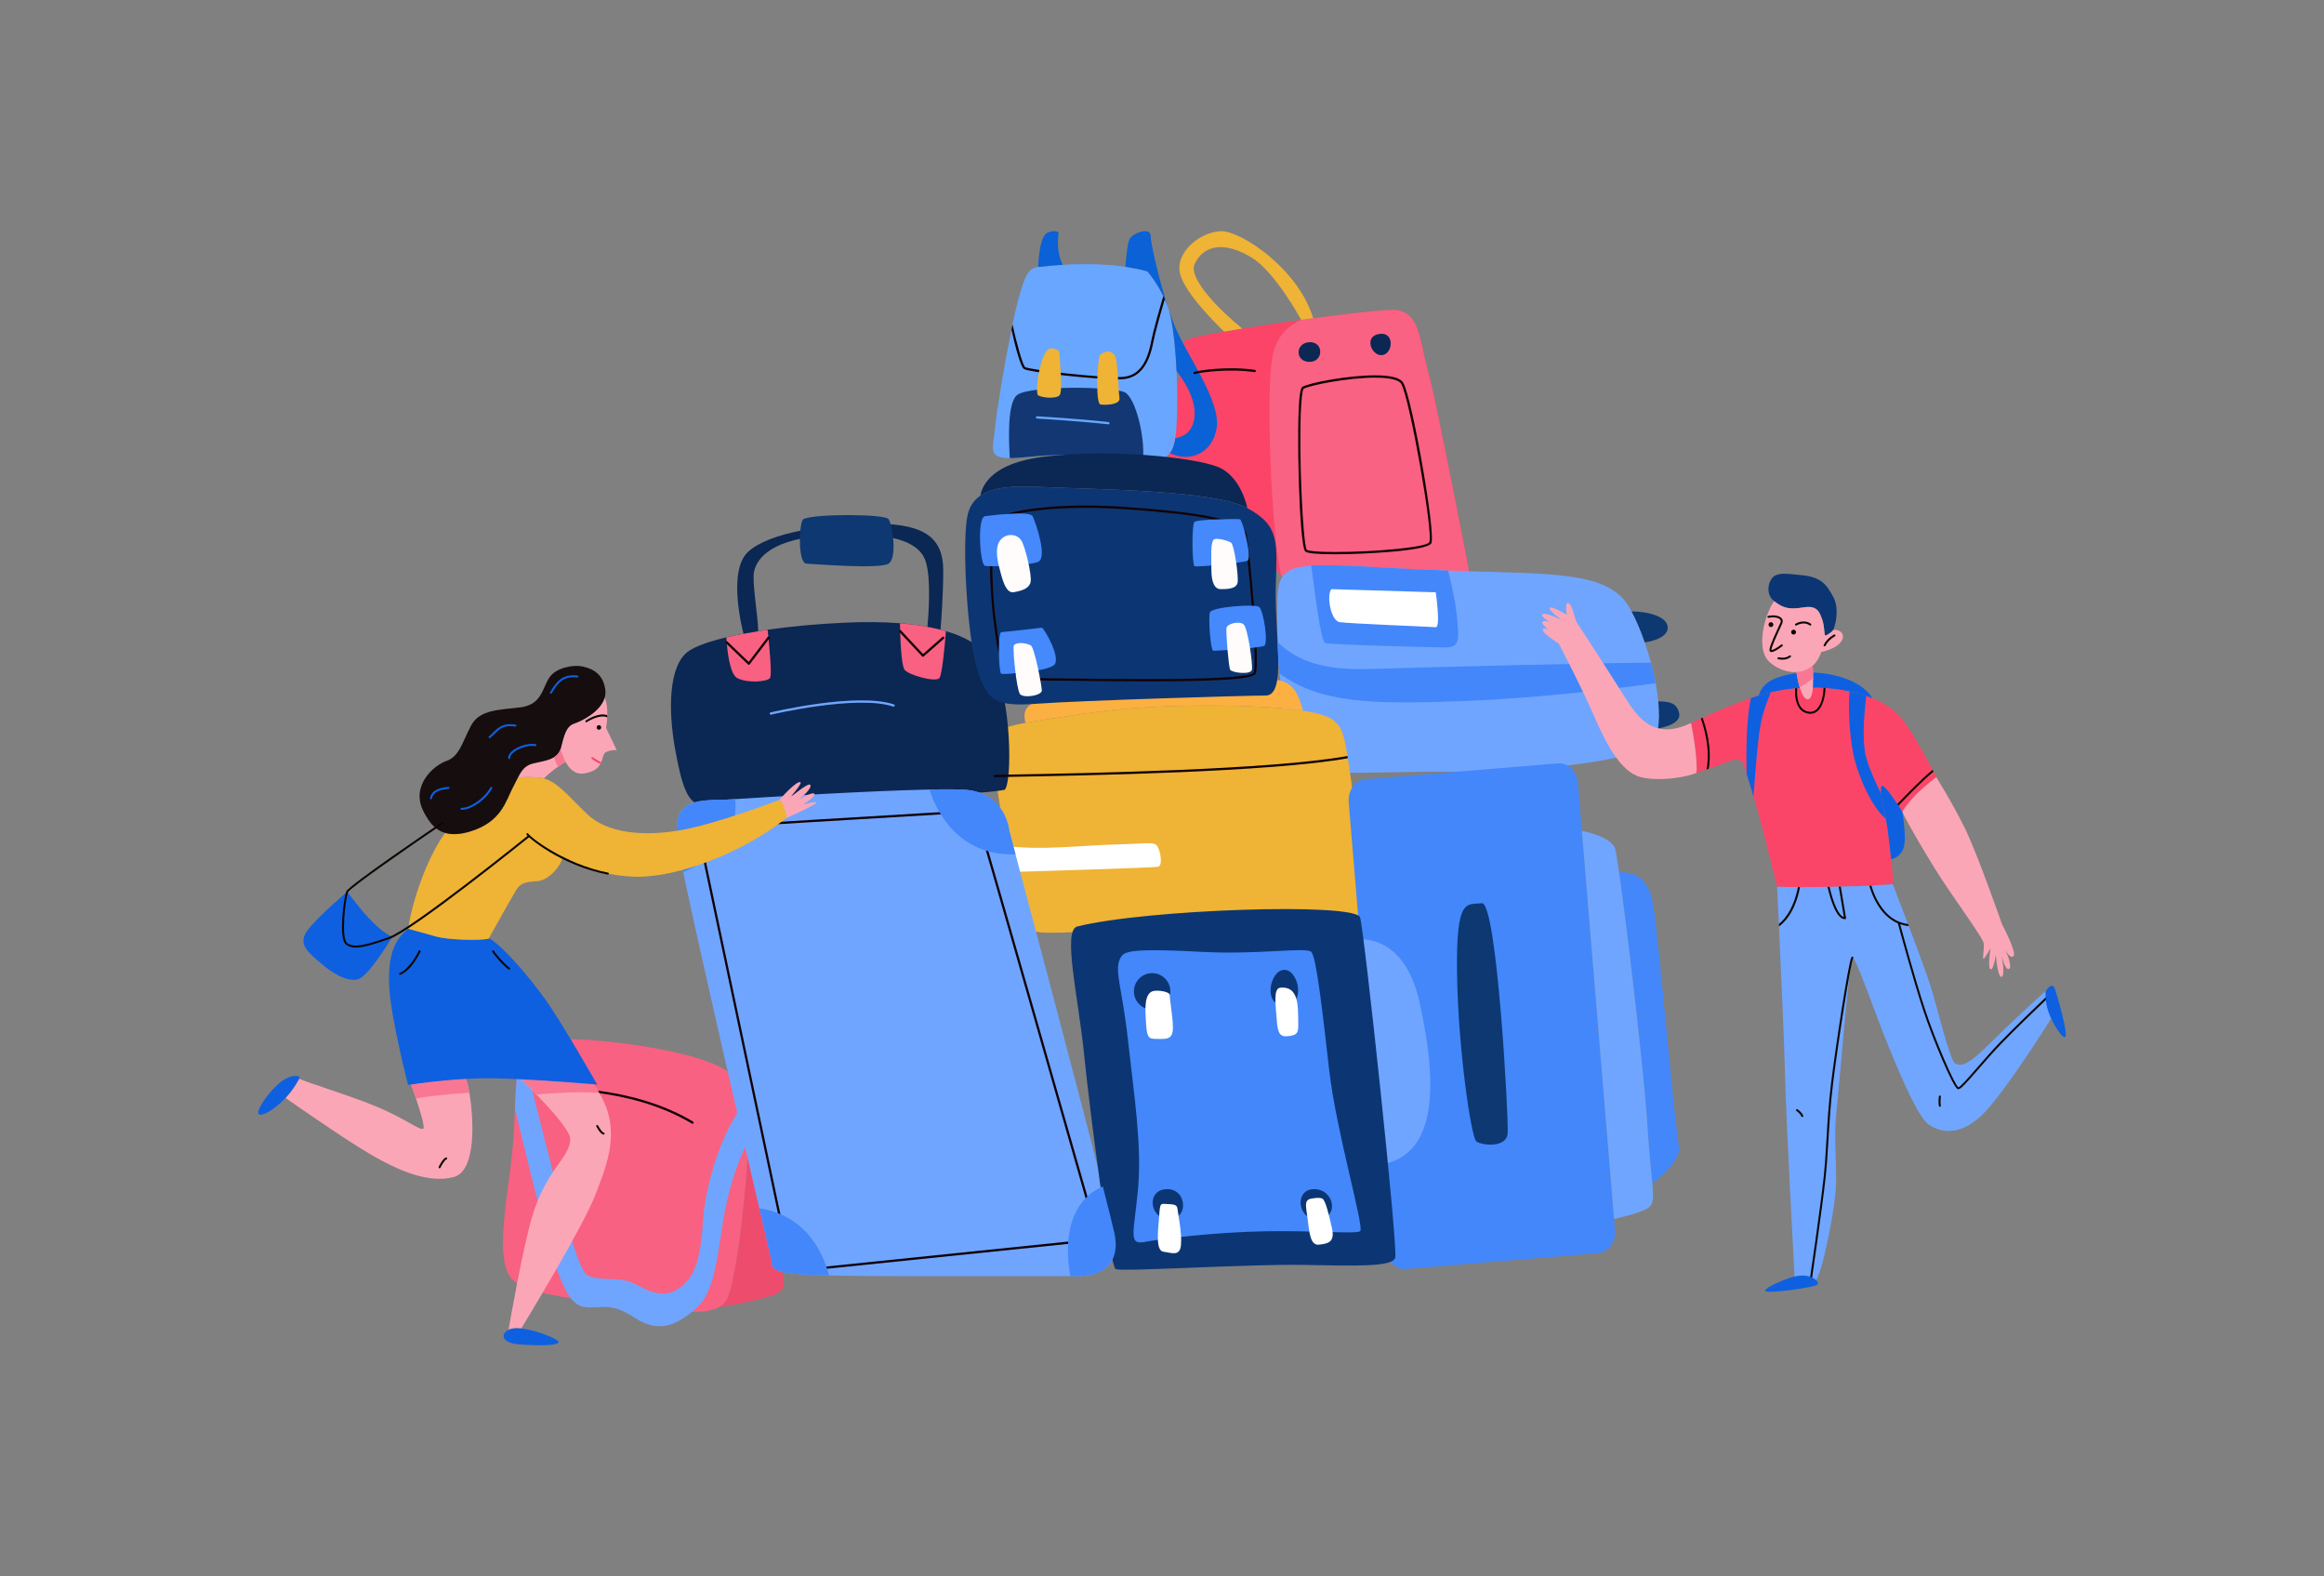 <?xml version="1.0" encoding="utf-8"?>
<!-- Generator: Adobe Illustrator 27.5.0, SVG Export Plug-In . SVG Version: 6.00 Build 0)  -->
<svg version="1.1" id="Layer_17" xmlns="http://www.w3.org/2000/svg" xmlns:xlink="http://www.w3.org/1999/xlink" x="0px" y="0px"
	 viewBox="0 0 450 305.167" style="enable-background:new 0 0 450 305.167;" xml:space="preserve">
<rect x="0" y="0" width="450" height="305.167" fill="#808080" stroke="none"/>
<g>
	<g>
		<path style="fill:#FB4467;" d="M276.49,71.82c-1.615-5.603-1.47-11.605-6.471-11.807c-1.954-0.072-8.482,0.637-15.751,1.598
			l-2.818,0.381c-3.732,0.514-7.533,1.076-10.899,1.618c-1.243,0.198-2.426,0.396-3.522,0.584c-4.371,0.757-7.424,1.414-7.588,1.76
			c-0.57,1.174-3.405,24.122-3.405,24.122s3.083,0.147,8.501,1.473c5.407,1.322,6.207,6.814,6.207,6.814
			c3.824,0.787,5.15,5.211,5.15,5.211c0.225,2.986,0.366,6.404,2.145,7.787c0.475,0.375,1.077,0.605,1.828,0.633
			c3.528,0.149,34.86,0,34.86,0S278.109,77.425,276.49,71.82z"/>
		<path style="fill:#F96282;" d="M284.727,111.994c0,0-31.332,0.149-34.86,0c-0.751-0.028-1.353-0.258-1.828-0.633
			c-1.898-8.685-2.92-34.975-1.707-42.015c0.706-4.071,2.86-6.186,5.616-7.425c8.159-1.111,15.909-1.989,18.071-1.908
			c5.001,0.202,4.856,6.204,6.471,11.807C278.109,77.425,284.727,111.994,284.727,111.994z"/>
		<path style="fill:#0B2753;" d="M253.542,70.056c2.798,0.016,2.798-3.957,0-3.81C250.748,66.392,250.748,70.04,253.542,70.056z"/>
		<path style="fill:#0B2753;" d="M267.665,68.746c2.056-0.293,2.413-4.435-0.443-4.118
			C263.912,64.996,265.603,69.043,267.665,68.746z"/>
		<path style="fill:#EFB335;" d="M231.314,51.138c1.707-3.722,5.788-4.53,11.123-1.218c4.53,2.808,9.497,11.973,9.512,12
			c0.168-0.022-0.164,0.025,0,0c0.779-0.106,1.551-0.211,2.32-0.31c-2.805-9.489-13.961-16.989-17.913-16.853
			c-3.945,0.138-8.999,4.128-7.818,8.398c1.009,3.654,6.837,9.446,8.493,11.039c1.096-0.188,2.279-0.386,3.522-0.584
			C236.531,60.384,230.007,53.98,231.314,51.138z"/>
		<path style="fill:#0B2753;" d="M251.444,61.992l2.824-0.381c-0.768,0.099-1.541,0.203-2.32,0.31
			C251.785,61.945,251.61,61.965,251.444,61.992z"/>
		<path style="fill:#70A5FF;" d="M321.1,135.77c-0.113-1.129-0.287-2.306-0.511-3.503c-0.253-1.314-0.553-2.654-0.909-3.972
			c-0.359-1.345-0.762-2.671-1.2-3.939c-0.783-2.278-1.666-4.36-2.551-5.996c-0.221-0.397-0.434-0.767-0.649-1.112
			c-4.118-6.529-14.153-6.136-33.162-6.722c-0.585-0.018-1.153-0.036-1.724-0.054c-12.976-0.458-21.445-1.324-26.497-0.971
			c-1.917,0.136-3.335,0.446-4.326,1.026c-2.56,1.482-2.277,4.04-2.219,13.103c0,0.222,0.004,0.447,0.01,0.675
			c0.036,1.884,0.172,3.957,0.385,6.072c0.811,8.089,2.751,16.836,4.573,18.201c2.356,1.767,17.234,0.67,29.798,0.824
			c12.568,0.154,32.626-1.808,37.203-4.942c0.911-0.629,1.462-1.839,1.726-3.411C321.305,139.56,321.3,137.75,321.1,135.77z"/>
		<path style="fill:#FCB041;" d="M252.314,137.594c-1.173-4.122-2.354-6.279-7.203-6.055c-4.852,0.22-33.198,1.933-40.652,3.249
			c-6.107,1.078-6.42,2.67-5.914,5.154c2.611-0.486,6.299-1.018,11.557-1.808C225.062,135.88,244.665,136.414,252.314,137.594z"/>
		<path style="fill:#EFB335;" d="M263.359,177.604c-1.319,0.783-19.279,0-33.917,1.174c-14.642,1.179-28.723,2.652-29.846,1.179
			c-1.126-1.477-2.411-5.876-3.579-11.148c-0.366-1.624-0.715-3.325-1.049-5.057c-0.904-4.667-1.675-9.496-2.177-13.299
			c-0.021-0.146-0.036-0.293-0.053-0.439c-0.426-3.324-0.619-5.785-0.479-6.539c0.355-1.905,1.466-2.642,6.284-3.536
			c2.615-0.484,6.303-1.013,11.561-1.806c7.488-1.131,16.136-1.559,23.867-1.559c7.724,0,14.532,0.428,18.351,1.018
			c7.124,1.093,7.61,2.697,8.595,8.765c0.017,0.142,0.043,0.285,0.064,0.431c0.053,0.311,0.104,0.641,0.162,0.981
			C262.316,155.01,264.676,176.821,263.359,177.604z"/>
		<path style="fill:#EE4C6D;" d="M150.126,240.42c-0.63-4.754-3.888-20.366-5.218-26.654c0.14,1.607,0.062,3.543,0.036,6.007
			c-0.004,0.349-0.011,0.719-0.028,1.122c-0.262,8.393-2.339,27.667-4.279,30.851c-0.353,0.58-0.87,1.013-1.498,1.347
			c0,0,7.652-1.153,10.987-2.526C153.461,249.193,150.927,246.434,150.126,240.42z"/>
		<path style="fill:#FFFFFF;" d="M224.266,167.796c-0.709,0.183-24.086,0.887-28.251,1.013c-0.366-1.624-0.715-3.325-1.049-5.057
			c6.222,0.924,14.566-0.093,21.069-0.272c7.058-0.192,7.648-0.647,8.231,0.663C224.858,165.443,225.049,167.599,224.266,167.796z"
			/>
		<path style="fill:#F86181;" d="M144.909,213.766c-0.317-1.519-0.528-2.495-0.56-2.642c0-0.005-0.004-0.009-0.004-0.009
			c-0.747-1.875-2.324-3.284-5.59-4.875c-6.869-3.336-26.091-5.883-34.719-4.907c-1.343,0.158-2.243,1.049-2.864,2.454
			c-1.077,2.437-1.289,6.425-1.462,10.757c-0.093,2.312-0.179,4.719-0.383,7.047c-0.787,9.165-3.924,22.699,0,26.231
			c1.953,1.754,6.358,2.778,11.197,3.487c4.907,0.726,10.255,1.117,13.91,1.613c3.428,0.465,6.784,0.97,9.576,1.024
			c2.09,0.047,3.858-0.178,5.13-0.851c0.628-0.334,1.145-0.767,1.498-1.347c1.941-3.184,4.018-22.458,4.279-30.851
			c0.017-0.402,0.023-0.772,0.028-1.122C144.97,217.309,145.049,215.373,144.909,213.766z"/>
		<path style="fill:#0B2753;" d="M192.258,128.47c-1.613-3.012-4.828-5.029-9.093-6.29c-0.338-0.101-0.687-0.197-1.049-0.292
			c-0.809-0.208-1.66-0.394-2.537-0.556c-1.675-0.308-3.454-0.534-5.318-0.681c-3.358-0.259-6.99-0.277-10.746-0.104
			c-5.226,0.235-10.344,0.71-14.881,1.362c-0.621,0.089-1.219,0.183-1.817,0.278c-0.985,0.156-1.936,0.323-2.85,0.496
			c-1.172,0.221-2.29,0.456-3.33,0.704c-3.249,0.772-5.771,1.66-7.207,2.602c-4.045,2.669-4.045,11.606-2.719,18.959
			c1.321,7.354,2.5,10.889,5.443,10.889c0,0,30.742-2.063,42.659-2.063c11.914,0,15.74-0.882,15.74-0.882
			C196.026,151.272,195.879,135.239,192.258,128.47z"/>
		<path style="fill:#69A6FF;" d="M227.801,82.723c-0.047,0.812-0.13,1.511-0.236,2.133c-0.494,0.084-0.843,0.07-0.843,0.07
			l-0.685,2.504c0.162,0.1,0.328,0.182,0.492,0.264c-1.164,1.599-3.024,1.34-5.205,1.087c-0.317-0.036-0.636-0.07-0.964-0.099
			c-3.918-0.369-12.861-1.106-21.243-0.229c-1.494,0.151-2.668,0.235-3.592,0.229c-4.305-0.018-3.245-1.795-2.879-5.668
			c0.328-3.518,1.883-12.698,3.209-19.204c0.062-0.337,0.136-0.666,0.198-0.991c0.372-1.776,0.721-3.3,1.002-4.373
			c1.326-5,2.013-6.534,3.971-6.765c1.692-0.193,3.277-0.328,4.767-0.417c5.32-0.314,9.369,0,12.121,0.387
			c2.843,0.412,4.299,0.912,4.299,0.912s1.679,1.926,3.049,4.75c0.1,0.193,0.187,0.391,0.281,0.6
			c0.287,0.642,0.547,1.315,0.766,2.03c0.017,0.02,0.021,0.047,0.027,0.067c0.004,0.019,0.009,0.032,0.015,0.048
			c0.73,2.4,1.236,6.925,1.468,11.759C227.988,75.549,227.994,79.456,227.801,82.723z"/>
		<g>
			<path style="fill:#0B61D6;" d="M204.998,45.063c0,0-0.592-0.735-2.207,0c-1.619,0.735-1.766,6.62-1.766,6.62
				c1.692-0.195,3.277-0.328,4.767-0.417C204.334,48.523,204.998,45.063,204.998,45.063z"/>
			<path style="fill:#0B61D6;" d="M226.313,59.946c-1.849-5.585-3.513-12.808-3.513-14.297c0-1.763-3.535-0.586-4.122,0.737
				c-0.381,0.86-0.639,3.509-0.775,5.271c2.856,0.408,4.307,0.908,4.307,0.908S224.998,55.755,226.313,59.946z"/>
			<path style="fill:#0B61D6;" d="M227.356,62.863c-0.338-0.862-0.683-1.827-1.021-2.847c0.004,0.016,0.009,0.029,0.015,0.045
				c0.73,2.4,1.243,6.925,1.468,11.759c2.258,2.892,4.003,6.399,3.366,9.578c-0.513,2.565-2.475,3.266-3.62,3.459
				c-0.223,1.306-0.579,2.213-1.032,2.84c3.747,1.921,8.361,0.097,9.067-4.973C236.334,77.425,229.565,68.453,227.356,62.863z"/>
		</g>
		<path style="fill:#69A6FF;" d="M226.313,59.946c0.006,0.023,0.015,0.047,0.021,0.07C226.328,59.993,226.32,59.969,226.313,59.946z
			"/>
		<path style="fill:#69A6FF;" d="M226.726,84.927l-0.689,2.504c0.162,0.1,0.328,0.18,0.496,0.266
			c0.453-0.627,0.809-1.534,1.032-2.84C227.071,84.941,226.726,84.927,226.726,84.927z"/>
		<path style="fill:#123772;" d="M221.323,88.782c-0.317-0.036-0.636-0.07-0.964-0.099c-3.918-0.369-12.861-1.106-21.243-0.229
			c-1.494,0.151-2.668,0.235-3.592,0.229c-0.177-3.419-0.553-10.898,1.53-12.286c2.645-1.764,18.388-1.617,20.741-0.444
			C219.861,76.992,221.704,84.481,221.323,88.782z"/>
		<path style="fill:#0B2753;" d="M201.025,94.247c11.091,0.53,34.032,0.586,40.503,4.118c0,0-1.177-6.28-5.878-8.042
			c-4.698-1.764-20.601-3.529-33.743-1.879c-9.725,1.221-11.706,5.422-12.082,7.527C192.183,94.35,196.005,94.004,201.025,94.247z"
			/>
		<path style="fill:#0C3673;" d="M247.024,114.053c0.192-9.02,0.975-12.16-5.496-15.688c-6.471-3.531-29.412-3.588-40.503-4.118
			c-5.02-0.244-8.842,0.102-11.199,1.723c-1.207,0.823-2.03,1.98-2.432,3.57c-1.175,4.708-0.2,23.146,1.764,29.815
			c1.962,6.668,3.924,7.454,11.868,6.866c7.946-0.589,39.918-1.57,44.036-1.57C249.178,134.65,246.824,123.078,247.024,114.053z"/>
		<g>
			<path style="fill:#120105;" d="M222.564,131.909c-4.547,0-9.248-0.052-13.025-0.094c-2.532-0.029-4.739-0.052-6.399-0.056
				c-9.25-0.027-9.776-4.093-10.508-9.724c-0.068-0.51-0.136-1.034-0.209-1.573c-0.86-6.08-1.253-19.065,0.49-20.161
				c1.562-0.981,7.456-2.438,17.294-2.438c2.479,0,5.073,0.095,7.714,0.282c16.164,1.13,22.969,2.691,23.48,5.387
				c0.509,2.661,2.643,24.677,1.756,26.826C242.839,131.126,240.143,131.909,222.564,131.909z M210.207,98.308
				c-9.746,0-15.538,1.415-17.057,2.367c-1.315,0.825-1.294,12.641-0.292,19.729c0.079,0.54,0.147,1.061,0.213,1.573
				c0.726,5.61,1.209,9.316,10.07,9.338c1.664,0.004,3.873,0.03,6.405,0.057c3.771,0.041,8.476,0.094,13.019,0.094
				c17.104,0,19.986-0.798,20.186-1.274c0.787-1.912-1.164-23.335-1.779-26.579c-0.583-3.047-11.995-4.251-23.082-5.028
				C215.261,98.402,212.675,98.308,210.207,98.308z"/>
		</g>
		<path style="fill:#4589FC;" d="M190.728,99.933c-1.566,0.197-0.981,9.414,0,9.611c0.981,0.197,8.435,0,10.297-0.785
			c1.864-0.785-0.489-7.649-1.079-8.826C199.361,98.756,190.728,99.933,190.728,99.933z"/>
		<path style="fill:#4589FC;" d="M231.314,101.011c-0.592,0.375-0.502,8.38,0,8.603c0.506,0.222,9.231-0.658,10.214-1.05
			c0.981-0.393-0.883-7.945-1.466-8.043C239.472,100.424,232.084,100.522,231.314,101.011z"/>
		<path style="fill:#4589FC;" d="M193.864,122.389c-0.683,0.099-0.489,7.847,0,8.044c0.492,0.197,8.633-0.392,10.203-1.665
			c1.568-1.277-2.024-7.357-2.337-7.261C201.418,121.607,193.864,122.389,193.864,122.389z"/>
		<path style="fill:#4589FC;" d="M234.274,118.566c-0.33,0.932,0.098,7.394,0.683,7.421c0.589,0.032,8.925-0.555,9.812-0.947
			c0.881-0.395-0.1-6.965-0.987-7.553C242.898,116.899,234.655,117.476,234.274,118.566z"/>
		<path style="fill:#FFFCFB;" d="M194.554,103.856c-1.764,0.906-1.768,3.157-1.134,5.747c0.643,2.589,1.326,5.334,2.9,5.041
			c1.57-0.295,2.941-0.686,3.234-1.962c0.296-1.273-1.077-7.119-1.864-8.169C196.907,103.465,195.505,103.368,194.554,103.856z"/>
		<path style="fill:#FFFCFB;" d="M234.957,104.512c-0.585,0.839-0.394,3.364-0.394,5.815c0,2.453,0.643,3.726,1.792,3.726
			c1.153,0,3.053,0,3.281-1.272c0.226-1.273-0.655-7.284-1.245-7.712C237.8,104.639,235.323,103.994,234.957,104.512z"/>
		<path style="fill:#FFFCFB;" d="M196.311,124.942c-0.281,0.329,0.498,8.53,1.185,9.416c0.683,0.881,4.254,0.292,4.234-0.689
			c-0.017-0.982-1.411-8.335-2.136-8.727C198.871,124.55,196.994,124.157,196.311,124.942z"/>
		<path style="fill:#FFFCFB;" d="M237.508,121.507c-0.194,0.72,0.391,7.532,0.683,8.132c0.3,0.597,4.024,1.067,4.224,0
			c0.194-1.07-0.79-7.934-1.572-8.719C240.062,120.135,237.723,120.703,237.508,121.507z"/>
		<path style="fill:#F86181;" d="M149.099,131.267c-0.589,0.736-4.415,1.028-6.352,0c-1.445-0.767-1.947-5.285-2.109-7.881
			c2.33-0.559,5.043-1.052,7.997-1.478C148.986,125.2,149.511,130.757,149.099,131.267z"/>
		<path style="fill:#F86181;" d="M183.165,122.18c-0.262,3.284-0.762,8.487-1.262,9.087c-0.736,0.883-6.035-0.589-6.765-1.631
			c-0.636-0.9-0.83-6.142-0.877-8.985C177.528,120.91,180.55,121.398,183.165,122.18z"/>
		<path style="fill:#0B2753;" d="M146.009,110.673c0.592-2.796,3.632-6.488,14.859-7.099c11.221-0.614,16.768,1.065,18.243,4.744
			c1.319,3.304,0.619,11.398,0.468,13.014c0.877,0.163,1.728,0.348,2.537,0.556c0.157-1.866,0.521-6.763,0.521-11.511
			c0-6.032-3.381-8.975-12.942-8.975c-9.561,0-20.741,1.617-24.859,5.444c-4.126,3.826-0.868,15.832-0.868,15.832
			c0.913-0.172,1.864-0.336,2.85-0.492C146.724,118.836,145.592,112.653,146.009,110.673z"/>
		<path style="fill:#0D3872;" d="M155.57,100.49c-0.843,0.408-1.173,8.548,0.592,8.63c1.764,0.081,14.119,1.093,15.887,0
			c1.764-1.096,0.736-7.638,0-8.63C171.312,99.493,157.779,99.425,155.57,100.49z"/>
		<path style="fill:#70A5FF;" d="M208.532,247.038c0,0-0.377,0-1.281,0h-32.989c-5.86,0-10.325-0.036-13.723-0.114
			c-12.493-0.303-10.714-1.253-11.287-3.565c-0.157-0.621-0.987-4.16-2.226-9.436c-3.913-16.774-11.836-51.126-14.728-65.092
			c-0.502-2.4-0.847-4.202-0.996-5.204c-1.326-8.677,2.671-8.711,9.335-8.826c0,0,0.615-0.038,1.713-0.104
			c5.96-0.382,26.097-1.613,37.639-1.852c3.024-0.066,5.46-0.059,6.897,0.046c7.927,0.59,8.546,7.945,8.546,7.945
			s0.447,1.685,1.209,4.567c3.309,12.442,12.517,47.148,16.9,64.283c1.068,4.182,1.851,7.313,2.198,8.822
			C217.795,247.623,208.532,247.038,208.532,247.038z"/>
		<path style="fill:#4387FB;" d="M312.712,238.182l-0.181-2.193l-6.227-75.093l-0.774-9.306c-0.194-2.265-1.945-3.973-3.913-3.808
			l-37.231,3.088c-1.973,0.168-3.417,2.132-3.23,4.403l2.202,26.553l3.628,43.694l1.358,16.346c0.183,2.265,1.934,3.973,3.907,3.805
			l37.231-3.09C311.454,242.424,312.901,240.452,312.712,238.182z"/>
		<g>
			<path style="fill:#4387FB;" d="M325.082,221.736c-0.781-3.336-3.918-40.406-5.003-46.684c-0.983-5.662-4.105-6.217-6.58-6.232
				c1.598,11.101,4.86,38.929,5.503,49.189c0.334,5.319,0.736,8.773,0.94,11.086C321.851,227.721,325.684,224.272,325.082,221.736z"
				/>
			<path style="fill:#70A5FF;" d="M319.943,229.095c-0.204-2.313-0.606-5.768-0.94-11.086c-0.643-10.26-3.905-38.087-5.503-49.189
				c-0.353-2.474-0.63-4.123-0.77-4.551c-0.783-2.354-6.431-3.472-6.424-3.373l6.227,75.093c0.008-0.052,4.515-0.918,6.471-2.067
				C320.134,233.259,320.223,232.237,319.943,229.095z"/>
		</g>
		<path style="fill:#0D3872;" d="M286.934,174.858c-3.026,0.33-4.998-1.179-4.805,13.534c0.198,14.711,2.745,31.773,3.724,32.561
			c0.983,0.783,5.89,1.373,6.082-1.57C292.133,216.438,289.843,174.541,286.934,174.858z"/>
		<path style="fill:#70A5FF;" d="M266.987,225.52l-3.628-43.694c3.449-0.004,9.214,1.816,11.516,12.255
			C277.69,206.867,279.622,223.798,266.987,225.52z"/>
		<path style="fill:#70A5FF;" d="M144.804,212.836c-0.096-0.615-0.245-1.179-0.455-1.712c0.032,0.147,0.243,1.122,0.56,2.642
			C144.881,213.447,144.851,213.133,144.804,212.836z"/>
		<path style="fill:#70A5FF;" d="M144.345,211.104c0,0,0.004,0.015,0.004,0.02C144.349,211.115,144.345,211.104,144.345,211.104z"/>
		<path style="fill:#70A5FF;" d="M144.945,219.773c-0.004,0.349-0.011,0.719-0.028,1.122c-0.885,1.602-2.677,5.313-4.054,11.206
			c-1.915,8.168-1.77,17.219-5.888,21.003c-0.323,0.303-0.647,0.584-0.966,0.841c-3.711,3.095-7.02,3.826-11.069,1.184
			c-4.405-2.865-5.907-1.982-8.706-2.025c-1.336-0.016-2.5-0.224-3.711-1.796c-1.347-1.722-2.756-5.082-4.524-11.628
			c-2.021-7.463-4.62-17.923-6.29-25.136c0.172-4.331,0.385-8.319,1.462-10.757c1.59,5.809,4.201,16.749,5.563,21.734
			c1.619,5.923,5.001,20.411,7.063,21.404c2.056,0.996,4.652,0.408,7.401,0.996c2.745,0.59,5.92,3.973,9.848,1.765
			c3.93-2.208,4.667-7.088,5.109-13.701c0.423-6.327,3.632-17.797,8.65-23.148C145.085,214.616,144.977,216.814,144.945,219.773z"/>
		<path style="fill:#0D3872;" d="M322.928,121.507c0-1.769-2.726-3.056-6.999-3.147c0.885,1.636,1.768,3.718,2.551,5.996
			C320.875,124.023,322.928,123.047,322.928,121.507z"/>
		<path style="fill:#0D3872;" d="M325.145,138.134c-0.417-2.081-1.849-2.308-4.045-2.364c0.2,1.98,0.204,3.79-0.053,5.279
			C322.892,140.673,325.49,139.833,325.145,138.134z"/>
		<path style="fill:#4387FB;" d="M320.59,132.267c-5.956,0.817-22.288,2.92-37.479,3.464c-17.564,0.63-27.416,0.436-35.362-5.355
			c-0.213-2.115-0.349-4.188-0.385-6.072c3.931,3.686,8.731,5.495,17.996,5.204c9.531-0.302,44.504-1.209,54.322-1.213
			C320.036,129.613,320.336,130.953,320.59,132.267z"/>
		<path style="fill:#4387FB;" d="M279.582,125.343c-3.081-0.064-21.771-0.5-22.95-0.856c-0.977-0.293-2.068-10.467-2.734-14.987
			c5.052-0.352,13.521,0.514,26.497,0.971c0.449,1.735,1.436,5.785,1.724,9.072C282.499,123.863,282.78,125.411,279.582,125.343z"/>
		<path style="fill:#FFFFFF;" d="M257.811,114.053c-0.985,0.982-0.198,6.092,1.566,6.38c1.764,0.292,17.651,0.899,18.634,0.986
			c0.981,0.088,0-6.754,0-6.754L257.811,114.053z"/>
		<path style="fill:#0C3673;" d="M208.577,179.368c-2.881,0.731,0.241,13.925,1.3,24.418c1.053,10.496,4.986,41.326,6.158,41.896
			c1.174,0.568,25.691-0.998,36.279-0.804c10.591,0.198,17.245,0.391,17.841-1.373c0.6-1.764-5.954-62.957-6.797-65.901
			C262.514,174.66,221.721,176.034,208.577,179.368z"/>
		<path style="fill:#4387FB;" d="M217.201,185.057c-1.719,2.38,0.008,5.459,1.183,16.067c1.175,10.606,2.762,20.611,1.968,29.144
			c-0.794,8.529-1.968,10.799,1.368,10.151c3.334-0.642,13.829-1.899,23.39-2.056c9.557-0.152,17.324,0.547,18.247,0
			c0.924-0.548-4.641-19.374-5.975-31.143c-1.341-11.766-2.498-21.97-3.486-22.947c-0.992-0.982-10.016,0.585-21.197,0
			C221.523,183.684,218.04,183.893,217.201,185.057z"/>
		<path style="fill:#0C3673;" d="M226.622,191.921c0,1.952-1.583,3.534-3.528,3.534c-1.951,0-3.534-1.581-3.534-3.534
			c0-1.948,1.583-3.529,3.534-3.529C225.038,188.392,226.622,189.973,226.622,191.921z"/>
		<path style="fill:#0C3673;" d="M248.688,187.755c-2.794,0-4.264,6.91,0,6.91C252.953,194.666,251.487,187.755,248.688,187.755z"/>
		<path style="fill:#0C3673;" d="M225.347,230.268c-3.46,0.59-2.547,5.998,1.275,5.721
			C230.446,235.708,229.663,229.533,225.347,230.268z"/>
		<path style="fill:#0C3673;" d="M254.279,230.206c-3.828,0.21-2.945,6.352,1.179,5.784
			C259.577,235.415,258.103,229.997,254.279,230.206z"/>
		<path style="fill:#FFFFFF;" d="M223.093,191.921c-1.53,0.667-1.372,3.382-1.181,6.301c0.198,2.918,0.591,2.887,2.256,2.903
			c1.67,0.016,2.943,0.167,2.943-2.165c0-2.328-0.672-5.464-0.579-6.251C226.622,191.921,223.877,191.581,223.093,191.921z"/>
		<path style="fill:#FFFFFF;" d="M247.903,191.21c-1.402,0.141-0.879,3.362-0.687,6.204c0.198,2.844,0.687,3.434,2.551,3.135
			c1.864-0.291,1.624-0.98,1.598-3.82C251.333,193.883,251.042,190.892,247.903,191.21z"/>
		<path style="fill:#FFFFFF;" d="M226.139,233.103c-1.481-0.088-1.502-0.323-1.683,2.292c-0.189,2.619-0.779,6.738,0.841,6.935
			c1.621,0.195,3.188,0.982,3.385-1.372c0.194-2.355-0.619-6.226-0.702-7.036C227.898,233.108,226.934,233.151,226.139,233.103z"/>
		<path style="fill:#FFFFFF;" d="M253.985,232.034c-1.571,0.193-1.085,1.534-0.787,3.956c0.302,2.421,0.492,5.161,2.162,4.969
			c1.664-0.199,3.166-0.382,2.566-3.126c-0.598-2.741-1.294-5.507-1.883-5.799C255.457,231.735,253.985,232.034,253.985,232.034z"/>
		<g>
			<path style="fill:#70A5FF;" d="M149.252,138.355c-0.1,0-0.193-0.068-0.215-0.173c-0.032-0.116,0.041-0.234,0.162-0.263
				c0.683-0.162,16.8-3.932,23.895-1.552c0.113,0.039,0.177,0.164,0.136,0.279c-0.036,0.118-0.164,0.181-0.279,0.138
				c-6.977-2.338-23.486,1.525-23.648,1.566C149.282,138.352,149.267,138.355,149.252,138.355z"/>
		</g>
		<g>
			<path style="fill:#120105;" d="M144.992,128.691c-0.057,0-0.115-0.023-0.151-0.059l-4.286-4.116
				c-0.089-0.086-0.089-0.225-0.004-0.311c0.083-0.089,0.223-0.094,0.313-0.007l4.103,3.943l3.654-4.805
				c0.072-0.096,0.213-0.118,0.306-0.042c0.1,0.076,0.121,0.211,0.043,0.311l-3.798,5c-0.045,0.05-0.1,0.081-0.162,0.086
				C145.003,128.691,144.996,128.691,144.992,128.691z"/>
		</g>
		<g>
			<path style="fill:#120105;" d="M178.713,127.144c-0.058,0-0.121-0.025-0.162-0.073l-4.415-4.734
				c-0.083-0.089-0.079-0.23,0.011-0.314c0.087-0.083,0.223-0.078,0.309,0.012l4.273,4.579l3.764-3.31
				c0.094-0.08,0.23-0.07,0.313,0.019c0.076,0.094,0.068,0.232-0.019,0.313l-3.928,3.451
				C178.817,127.123,178.764,127.144,178.713,127.144z"/>
		</g>
		<g>
			<path style="fill:#120105;" d="M260.98,146.789c-14.87,2.693-51.447,3.354-64.021,3.575c-2.128,0.037-3.735,0.068-4.169,0.089
				c-0.053,0-0.089,0.004-0.109,0.004c-0.017,0.009-0.036,0.014-0.064,0.014c-0.089,0-0.172-0.066-0.198-0.16
				c-0.036-0.11,0.041-0.239,0.151-0.282c0.026-0.006,0.062-0.01,0.166-0.016c0.33-0.02,1.281-0.041,4.218-0.088
				c12.574-0.225,49.151-0.882,63.962-3.568C260.933,146.5,260.958,146.644,260.98,146.789z"/>
		</g>
		<g>
			<path style="fill:#69A6FF;" d="M214.622,82.149c-0.013,0-0.017-0.003-0.025-0.005c-6.124-0.676-13.73-1.11-13.802-1.112
				c-0.123-0.01-0.217-0.114-0.209-0.234c0.007-0.121,0.115-0.219,0.232-0.21c0.076,0.005,7.693,0.438,13.823,1.117
				c0.121,0.016,0.211,0.124,0.2,0.245C214.827,82.063,214.731,82.149,214.622,82.149z"/>
		</g>
		<g>
			<path style="fill:#120105;" d="M225.541,57.916c-0.819,2.781-1.89,6.561-2.23,8.366c-0.892,4.656-2.883,6.989-6.101,7.142
				c-0.209,0.007-0.453,0.014-0.723,0.014c-4.588,0-17.266-1.36-18.23-2.007c-0.66-0.442-1.709-4.461-2.402-7.62
				c0.062-0.337,0.136-0.666,0.198-0.991c0.694,3.179,1.962,7.914,2.449,8.245c0.751,0.493,14.383,2.124,18.688,1.918
				c3.028-0.147,4.833-2.301,5.684-6.785c0.366-1.924,1.551-6.059,2.387-8.883C225.36,57.508,225.447,57.707,225.541,57.916z"/>
		</g>
		<g>
			<path style="fill:#120105;" d="M231.314,72.427c-0.085,0-0.168-0.052-0.204-0.138c-0.047-0.115,0.01-0.239,0.126-0.287
				c0.736-0.295,6.492-1.166,11.748-0.401c0.119,0.021,0.204,0.13,0.187,0.25c-0.019,0.12-0.136,0.203-0.249,0.187
				c-5.162-0.751-10.889,0.12-11.525,0.373C231.369,72.422,231.346,72.427,231.314,72.427z"/>
		</g>
		<g>
			<path style="fill:#120105;" d="M136.718,160.469c-0.094,0-0.172-0.057-0.202-0.151c-0.042-0.114,0.03-0.245,0.145-0.282
				c0.46-0.146,41.908-2.61,50.211-3.101c0.113-0.016,0.23,0.083,0.234,0.21c0.006,0.12-0.083,0.224-0.208,0.229
				c-17.015,1.008-49.385,2.949-50.115,3.085C136.761,160.469,136.742,160.469,136.718,160.469z"/>
		</g>
		<g>
			<path style="fill:#120105;" d="M210.732,233.275c-0.091,0-0.181-0.063-0.208-0.163c-0.204-0.699-20.156-70.456-20.443-71.275
				c-0.04-0.115,0.021-0.241,0.136-0.282c0.109-0.041,0.238,0.02,0.277,0.135c0.298,0.83,19.63,68.427,20.454,71.303
				c0.032,0.119-0.036,0.24-0.151,0.271C210.775,233.275,210.754,233.275,210.732,233.275z"/>
		</g>
		<g>
			<path style="fill:#120105;" d="M157.334,245.9c-0.109,0-0.209-0.083-0.217-0.198c-0.013-0.12,0.077-0.224,0.198-0.239
				l51.045-5.263c0.124-0.004,0.228,0.079,0.241,0.199c0.015,0.12-0.072,0.229-0.194,0.245l-51.045,5.256
				C157.351,245.9,157.347,245.9,157.334,245.9z"/>
		</g>
		<g>
			<path style="fill:#120105;" d="M151.803,239.606c-0.1,0-0.193-0.068-0.215-0.172l-16.092-76.141
				c-0.025-0.12,0.047-0.235,0.168-0.261c0.121-0.027,0.24,0.052,0.262,0.167l16.089,76.141c0.028,0.12-0.045,0.241-0.166,0.261
				C151.835,239.606,151.818,239.606,151.803,239.606z"/>
		</g>
		<g>
			<path style="fill:#120105;" d="M134.095,217.545c-0.036,0-0.079-0.011-0.117-0.031c-12.155-7.24-27.082-6.405-27.231-6.395
				c-0.128,0.012-0.226-0.083-0.236-0.208c-0.004-0.119,0.087-0.223,0.209-0.23c0.151-0.01,15.215-0.855,27.489,6.452
				c0.104,0.062,0.136,0.198,0.074,0.302C134.239,217.502,134.167,217.545,134.095,217.545z"/>
		</g>
		<path style="fill:#EFB335;" d="M203.527,67.424c-2.058,0-3.239,8.677-2.503,9.118c0.739,0.444,3.381,0.736,4.12,0
			c0.736-0.735,0-7.062,0-8.089C205.144,67.424,203.527,67.424,203.527,67.424z"/>
		<path style="fill:#EFB335;" d="M213.088,68.599c-0.624,0.418-1.03,9.563,0,9.708c1.032,0.149,3.924,0.079,3.679-1.315
			c-0.245-1.393-0.294-7.802-1.028-8.393C215.003,68.009,214.414,67.717,213.088,68.599z"/>
		<g>
			<path style="fill:#120105;" d="M258.547,107.302c-3.481,0-5.437-0.185-5.814-0.545c-1.185-1.148-1.786-24.964-1.039-30.381
				c0.158-1.16,0.343-1.407,0.515-1.501c1.541-0.833,8.914-2.211,14.051-2.211c3.085,0,4.926,0.492,5.464,1.457
				c1.756,3.143,6.322,29.254,5.428,31.045C276.392,106.689,263.71,107.302,258.547,107.302z M266.261,73.108
				c-5.286,0-12.521,1.446-13.842,2.156c-0.041,0.039-0.307,0.405-0.475,3.229c-0.517,8.619,0.338,27.11,1.098,27.946
				c0.04,0.041,0.579,0.422,5.505,0.422c7.609,0,17.709-0.893,18.211-1.892c0.823-1.657-3.784-27.706-5.418-30.632
				C271.025,73.777,269.889,73.108,266.261,73.108z"/>
		</g>
		<path style="fill:#4387FB;" d="M132.299,168.831c-0.502-2.4-0.847-4.202-0.996-5.204c-1.326-8.677,2.671-8.711,9.335-8.826
			c0,0,0.615-0.038,1.713-0.104C143.198,163.11,136.135,167.223,132.299,168.831z"/>
		<path style="fill:#4387FB;" d="M196.641,165.402c-11.361,0.375-15.574-8.91-16.651-12.557c3.024-0.066,5.46-0.059,6.897,0.046
			c7.927,0.59,8.546,7.945,8.546,7.945S195.879,162.52,196.641,165.402z"/>
		<path style="fill:#4387FB;" d="M160.538,246.924c-12.493-0.303-10.714-1.253-11.287-3.565c-0.157-0.621-0.987-4.16-2.226-9.436
			C150.601,234.408,157.789,236.683,160.538,246.924z"/>
		<path style="fill:#4387FB;" d="M208.532,247.038c0,0-0.377,0-1.281,0c-0.817-4.362-1.487-13.935,6.29-17.353
			c1.068,4.182,1.851,7.313,2.198,8.822C217.795,247.623,208.532,247.038,208.532,247.038z"/>
	</g>
	<g>
		<path style="fill:#FBA6B6;" d="M87.914,227.842c-5.56,1.541-12.489-2.057-18.136-5.557c-5.235-3.258-13.338-8.932-14.487-9.74
			c0.9-0.971,1.783-2.151,2.532-3.518c0.07-0.104,0.128-0.183,0.153-0.224c0.309,0.407,8.852,2.953,14.54,5.265
			c5.905,2.396,8.852,4.928,9.452,4.416c0.334-0.287-0.553-3.231-1.409-5.804c-0.342-1.033-0.689-2.015-0.945-2.734
			c1.526-0.231,5.792-0.819,10.585-1.081c0.204,0.402,0.453,1.378,0.679,2.682C91.755,216.605,92.251,226.641,87.914,227.842z"/>
		<path style="fill:#FBA6B6;" d="M115.298,231.266c-2.271,5.943-12.61,23.022-14.368,25.923c-0.909-0.093-1.713-0.062-2.275,0.168
			c-0.068,0.031-0.126,0.063-0.185,0.094c0.289-1.669,2.719-15.668,4.579-21.952c2.692-9.113,7.375-11.421,7.375-15.016
			c0-1.503-3.598-5.543-6.531-8.585c-1.179-1.223-2.249-2.288-2.943-2.96c5.758,0.287,11.827,0.783,13.921,0.955
			c0.43,0.563,0.819,1.127,1.153,1.691C120.371,218.723,117.56,225.348,115.298,231.266z"/>
		<path style="fill:#F97792;" d="M90.2,208.865c0.204,0.402,0.453,1.378,0.679,2.682c-3.356,0.225-8.001,0.632-10.318,1.133
			c-0.342-1.033-0.689-2.015-0.945-2.734C81.141,209.715,85.407,209.126,90.2,208.865z"/>
		<path style="fill:#F97792;" d="M116.026,211.584c-4.145-0.309-9.103,0.031-12.131,0.314c-1.179-1.223-2.249-2.288-2.943-2.96
			c5.758,0.287,11.827,0.783,13.921,0.955C115.303,210.456,115.692,211.02,116.026,211.584z"/>
		<path style="fill:#FBA6B6;" d="M150.89,154.859c0,0,3.339-3.806,4.105-3.43c0.415,0.204-2.049,3.003-2.049,3.003
			s3.592-3.007,3.934-2.5c0.517,0.767-2.311,2.928-2.311,2.928s2.781-1.691,3.126-1.175c0.338,0.516-2.443,2.204-2.185,2.113
			c0.26-0.082,2.394-0.767,2.566-0.425c0.172,0.343-5.814,2.993-5.814,2.993S151.835,155.715,150.89,154.859z"/>
		<path style="fill:#FBA6B6;" d="M119.408,145.192c0,0-2.166,0-2.486,0.853c-0.181,0.478-0.298,0.992-0.51,1.49
			c-0.041,0.116-0.1,0.229-0.162,0.349c-0.438,0.814-1.232,1.529-3.092,1.842c-1.794,0.298-2.911-0.886-3.652-2.253
			c-0.443-0.826-0.751-1.726-0.987-2.396c0.032-0.084,0.059-0.163,0.079-0.253c0.145-0.54,0.27-1.067,0.406-1.561
			c0.434-1.555,0.951-2.797,2.162-3.181c1.358-0.438,5.092-2.244,5.907-4.997c0.451,0.946,0.547,2.25,0.523,3.38
			c-0.004,0.147-0.013,0.287-0.017,0.426c-0.064,1.145-0.23,2.021-0.23,2.021L119.408,145.192z"/>
		<path style="fill:#0E60E0;" d="M67.211,172.657c0.259,0.083,4.707,6.848,8.729,8.726c0,0-4.537,7.699-6.673,8.215
			c-2.141,0.512-5.013-1.299-6.994-2.995c-2.571-2.193-4.643-3.763-2.845-6.331C61.223,177.703,67.211,172.657,67.211,172.657z"/>
		<path style="fill:#FBA6B6;" d="M109.506,147.473c-0.466,0.276-0.977,0.615-1.494,0.981c-1.022,0.733-2.041,1.57-2.705,2.245
			c-0.285-0.079-0.579-0.136-0.875-0.163c-1.426-0.115-2.768-0.147-4.149-0.011c0.751-1.446,1.426-2.38,2.992-2.745
			c1.366-0.323,2.883-0.522,3.969-1.174c0.575-0.354,1.03-0.832,1.275-1.529C108.755,145.748,109.064,146.648,109.506,147.473z"/>
		<path style="fill:#FBA6B6;" d="M109.004,143.272c-0.089,0.311-0.166,0.636-0.253,0.966
			C108.838,143.908,108.921,143.579,109.004,143.272z"/>
		<path style="fill:#160D0F;" d="M108.751,144.238c-0.049,0.195-0.096,0.392-0.149,0.588
			C108.655,144.63,108.702,144.433,108.751,144.238z"/>
		<path style="fill:#0E60E0;" d="M105.716,193.664c-3.539-4.974-8.512-10.647-11.042-12.041c-0.038,0.063-0.06,0.104-0.06,0.104
			c-1.8,0.382-7.828,0.255-10.271-0.453c-2.437-0.706-5.324-1.473-5.324-1.473c-1.883,1.665-4.181,3.893-3.599,11.937
			c0.422,5.911,3.599,18.3,3.599,18.3s0.213-0.036,0.596-0.092c1.526-0.231,5.799-0.826,10.585-1.081
			c1.86-0.104,3.796-0.156,5.673-0.114c1.581,0.036,3.313,0.104,5.079,0.193c5.758,0.282,11.827,0.778,13.921,0.95
			c0.489,0.04,0.766,0.067,0.766,0.067S108.864,198.092,105.716,193.664z"/>
		<path style="fill:#EFB335;" d="M150.89,154.859c0,0-12.125,4.667-19.249,5.882c-7.124,1.222-14.093,0.58-17.953-3.142
			c-3.492-3.361-5.716-6.19-8.38-6.899c-0.285-0.079-0.579-0.136-0.875-0.163c-1.426-0.117-2.768-0.147-4.149-0.007
			c-0.298,0.566-0.606,1.211-0.985,1.933c-1.349,2.567-2.181,6.608-8.148,8.47c-2.115,0.659-3.711,0.669-4.947,0.314
			c-2.862,3.81-6.08,11.619-7.184,18.555c0,0,2.888,0.767,5.324,1.473c2.443,0.708,8.471,0.835,10.271,0.453
			c0,0,0.021-0.042,0.06-0.104c0.515-0.934,4.43-7.96,5.326-9.395c0.966-1.54,2.249-1.477,4.239-1.669
			c1.988-0.194,4.426-2.887,4.75-4.751c0,0,5.518,3.659,13.857,3.914c8.344,0.262,21.028-4.682,29.417-11.357
			C152.263,158.365,152.048,155.652,150.89,154.859z"/>
		<path style="fill:#160D0F;" d="M117.199,133.469c-0.511-3.659-3.398-4.238-4.681-4.493c-1.283-0.256-4.88,0.131-6.227,2.312
			c-1.347,2.181-1.477,5.13-5.518,5.646c-4.045,0.512-7.89,0.384-9.561,3.529c-1.671,3.145-2.245,5.989-4.75,6.845
			c-2.5,0.853-7.124,4.898-4.362,9.966c0.781,1.435,1.841,3.318,4.103,3.972c1.236,0.355,2.832,0.345,4.947-0.314
			c5.967-1.862,6.799-5.903,8.148-8.47c0.379-0.723,0.687-1.367,0.985-1.933c0.751-1.449,1.426-2.383,2.992-2.75
			c2.096-0.494,4.543-0.697,5.243-2.702c0.032-0.084,0.059-0.163,0.083-0.251c0.053-0.197,0.1-0.394,0.149-0.588
			c0.087-0.33,0.164-0.655,0.253-0.966c0.43-1.561,0.945-2.802,2.166-3.194c1.353-0.434,5.088-2.24,5.907-4.993
			C117.231,134.576,117.282,134.039,117.199,133.469z"/>
		<path style="fill:#FBA6B6;" d="M57.97,208.766c-0.009,0.005-0.009,0.021,0.002,0.037C57.997,208.76,58.001,208.739,57.97,208.766z
			"/>
		<path style="fill:#0E60E0;" d="M54.503,209.361c-2.136,1.549-5.086,5.646-4.403,6.331c0.483,0.484,2.886-0.659,5.19-3.147
			c0.9-0.971,1.783-2.151,2.534-3.518c0.045-0.088,0.098-0.171,0.145-0.261C58.261,208.212,56.644,207.81,54.503,209.361z"/>
		<path style="fill:#0E60E0;" d="M100.931,257.189c-0.909-0.093-1.713-0.062-2.275,0.173c-0.068,0.026-0.126,0.058-0.185,0.088
			c-1.6,0.799-1.394,2.573,2.153,2.82c3.679,0.26,7.375,0.26,7.535-0.43C108.285,259.314,104.018,257.508,100.931,257.189z"/>
		<path style="fill:#F97792;" d="M109.506,147.473c-0.466,0.276-0.977,0.615-1.494,0.981c-0.266-0.535-0.528-1.155-0.768-1.848
			c0.575-0.354,1.03-0.832,1.275-1.529C108.755,145.748,109.064,146.648,109.506,147.473z"/>
		<g>
			<path style="fill:#0C0702;" d="M117.705,169.316c-0.008,0-0.025-0.005-0.036-0.005c-9.14-1.801-15.585-7.301-15.732-7.771
				c-0.032-0.104,0.028-0.209,0.126-0.24c0.1-0.031,0.204,0.021,0.236,0.115c0.349,0.6,6.863,5.831,15.442,7.521
				c0.104,0.016,0.172,0.12,0.151,0.224C117.877,169.248,117.792,169.316,117.705,169.316z"/>
		</g>
		<g>
			<path style="fill:#0C0702;" d="M68.903,183.444c-0.813,0-1.43-0.192-1.938-0.605c-1.494-1.205-0.347-9.201,0.068-10.256
				c0.458-1.153,16.76-12.219,18.615-13.476c0.089-0.063,0.209-0.036,0.266,0.052c0.064,0.089,0.036,0.208-0.045,0.266
				c-7.248,4.906-18.149,12.501-18.479,13.299c-0.506,1.284-1.37,8.858-0.187,9.813c1.253,1.013,3.498,0.474,8.061-1.123
				c4.503-1.577,26.831-19.547,27.055-19.728c0.085-0.064,0.204-0.052,0.27,0.031c0.068,0.083,0.053,0.202-0.028,0.27
				c-0.919,0.742-22.605,18.196-27.17,19.792C72.34,182.844,70.325,183.444,68.903,183.444z"/>
		</g>
		<g>
			<path style="fill:#F74669;" d="M116.411,147.536c-0.041,0.116-0.1,0.229-0.162,0.349c-0.815-0.323-1.617-0.93-1.67-0.966
				c-0.079-0.067-0.096-0.187-0.036-0.271c0.068-0.083,0.187-0.098,0.277-0.036C115.111,146.831,115.79,147.287,116.411,147.536z"/>
		</g>
		<g>
			<path style="fill:#0C0702;" d="M117.597,138.465c-0.004,0.147-0.013,0.287-0.017,0.426c-1.185-0.612-3.194,0.414-3.928,0.897
				c-0.036,0.021-0.077,0.037-0.104,0.037c-0.064,0-0.128-0.032-0.164-0.086c-0.062-0.088-0.036-0.211,0.051-0.269
				C113.556,139.394,115.973,137.802,117.597,138.465z"/>
		</g>
		<g>
			<path style="fill:#0E60E0;" d="M106.678,134.301c-0.032,0-0.068-0.007-0.096-0.022c-0.094-0.052-0.126-0.172-0.072-0.265
				c1.315-2.304,2.609-3.572,5.322-3.238c0.104,0.011,0.185,0.107,0.168,0.215c-0.011,0.104-0.109,0.177-0.213,0.166
				c-2.515-0.307-3.679,0.835-4.945,3.048C106.806,134.269,106.746,134.301,106.678,134.301z"/>
		</g>
		<g>
			<path style="fill:#0E60E0;" d="M94.802,142.9c-0.051,0-0.108-0.022-0.145-0.067c-0.068-0.084-0.06-0.204,0.025-0.271
				c0.302-0.253,0.575-0.52,0.834-0.779c0.977-0.965,1.9-1.878,4.324-1.511c0.104,0.016,0.176,0.113,0.159,0.219
				c-0.015,0.109-0.115,0.181-0.219,0.163c-2.234-0.341-3.011,0.43-3.992,1.407c-0.266,0.261-0.545,0.532-0.862,0.798
				C94.892,142.888,94.851,142.9,94.802,142.9z"/>
		</g>
		<g>
			<path style="fill:#0E60E0;" d="M89.506,156.769c-0.058,0-0.115,0-0.172-0.006c-0.104-0.01-0.183-0.104-0.17-0.209
				c0.004-0.108,0.102-0.183,0.206-0.176c1.451,0.13,4.381-1.702,5.586-3.941c0.051-0.095,0.166-0.131,0.262-0.079
				c0.091,0.052,0.128,0.167,0.077,0.262C94.047,154.931,91.144,156.769,89.506,156.769z"/>
		</g>
		<g>
			<path style="fill:#0E60E0;" d="M83.447,154.743c-0.013,0-0.021,0-0.038-0.002c-0.104-0.018-0.172-0.12-0.151-0.224
				c0.241-1.307,1.415-2.022,3.575-2.178c0.094-0.009,0.198,0.067,0.208,0.176c0.004,0.105-0.072,0.199-0.176,0.203
				c-1.968,0.147-3.022,0.757-3.23,1.869C83.62,154.681,83.539,154.743,83.447,154.743z"/>
		</g>
		<g>
			<path style="fill:#0E60E0;" d="M98.592,146.955c-0.098,0-0.181-0.072-0.194-0.171c-0.04-0.399,0.168-0.829,0.602-1.245
				c0.936-0.905,3.005-1.73,4.686-1.49c0.111,0.016,0.183,0.11,0.168,0.217c-0.017,0.106-0.117,0.181-0.221,0.165
				c-1.57-0.224-3.492,0.545-4.366,1.389c-0.241,0.229-0.519,0.579-0.481,0.929c0.011,0.104-0.068,0.198-0.175,0.207
				C98.603,146.955,98.599,146.955,98.592,146.955z"/>
		</g>
		<g>
			<path style="fill:#0C0702;" d="M85.118,226.178c-0.104,0-0.196-0.089-0.196-0.194c0-0.157,0.883-1.821,1.453-1.906
				c0.104-0.015,0.196,0.058,0.213,0.168c0.015,0.104-0.057,0.198-0.162,0.214c-0.272,0.041-1.019,1.299-1.128,1.576
				C85.277,226.119,85.205,226.178,85.118,226.178z"/>
		</g>
		<g>
			<path style="fill:#0C0702;" d="M116.882,219.648c-0.013,0-0.017,0-0.028,0c-0.583-0.074-1.258-1.326-1.387-1.576
				c-0.047-0.095-0.011-0.215,0.085-0.261c0.096-0.048,0.213-0.012,0.26,0.082c0.328,0.637,0.84,1.342,1.09,1.374
				c0.109,0.015,0.183,0.11,0.172,0.214C117.058,219.581,116.973,219.648,116.882,219.648z"/>
		</g>
		<path style="fill:#0C0702;" d="M116.411,140.829c0,0.24-0.198,0.438-0.445,0.438c-0.245,0-0.438-0.199-0.438-0.438
			c0-0.245,0.194-0.444,0.438-0.444C116.213,140.385,116.411,140.584,116.411,140.829z"/>
		<g>
			<path style="fill:#0C0702;" d="M77.481,188.721c-0.079,0-0.147-0.048-0.176-0.12c-0.043-0.099,0.004-0.209,0.1-0.251
				c2.058-0.861,3.656-4.233,3.673-4.269c0.041-0.095,0.155-0.136,0.255-0.095c0.094,0.047,0.134,0.163,0.089,0.255
				c-0.064,0.147-1.674,3.545-3.868,4.463C77.525,188.715,77.504,188.721,77.481,188.721z"/>
		</g>
		<g>
			<path style="fill:#0C0702;" d="M98.588,187.693c-0.036,0-0.068-0.01-0.1-0.026c-0.881-0.543-2.949-2.887-3.184-3.429
				c-0.042-0.095,0.004-0.208,0.104-0.251c0.094-0.042,0.209,0.006,0.251,0.099c0.209,0.486,2.237,2.767,3.028,3.252
				c0.091,0.052,0.117,0.172,0.068,0.262C98.717,187.661,98.652,187.693,98.588,187.693z"/>
		</g>
	</g>
	<g>
		<path style="fill:#FB4568;" d="M375.088,150.72c-2.73,1.532-6.454,6.018-6.739,6.363c-0.009,0.011-0.024,0.031-0.024,0.031
			s-0.293-0.48-0.728-1.137c-0.068-0.104-0.141-0.219-0.213-0.332c-1.028-1.555-2.579-3.747-3.001-3.494
			c-0.215,0.125-0.225,0.702-0.136,1.509c0.145,1.304,0.575,3.215,0.892,4.822c0.079,0.391,0.147,0.767,0.209,1.113
			c0.23,1.319,0.57,4.226,0.841,6.789c0.287,2.547,0.506,4.76,0.506,4.76s-0.057,0.01-0.194,0.02
			c-0.417,0.048-1.607,0.168-4.143,0.287c-0.132,0.005-0.255,0.012-0.392,0.016c-1.424,0.063-3.247,0.131-5.533,0.176
			c-0.108,0.007-0.219,0.012-0.323,0.012h-0.075c-0.619,0.015-1.209,0.031-1.779,0.036c-0.134,0.004-0.266,0.011-0.396,0.011
			c-2.124,0.036-3.898,0.046-5.328,0.041c-0.136,0-0.266,0-0.398-0.005c-2.202-0.011-3.524-0.058-4.035-0.072
			c0,0-2.879-11.891-4.562-17.491c-0.532-1.764-1-3.288-1.339-4.363c-0.257-0.813-0.44-1.369-0.506-1.576
			c-0.457-1.35-1.417-1.477-3.279-0.708c-0.902,0.368-2.332,0.885-3.56,1.302c-0.14,0.047-0.287,0.1-0.423,0.146
			c-1.085,0.371-1.919,0.643-1.945,0.653c0.281-3.273-1.055-9.662-1.055-9.662s0.743-0.349,1.896-0.874
			c0.113-0.05,0.234-0.102,0.353-0.158c2.428-1.095,6.358-2.798,9.365-3.806c0.536-0.183,1.038-0.344,1.492-0.488
			c0.247-0.07,0.47-0.143,0.685-0.206c0.553-0.156,1.111-0.303,1.683-0.433c1.494-0.35,3.056-0.611,4.684-0.762
			c0.13-0.016,0.255-0.027,0.389-0.032c1.652-0.136,3.362-0.156,5.126-0.052c0.126,0.01,0.245,0.016,0.377,0.025
			c0.715,0.052,1.447,0.131,2.177,0.228c0.834,0.112,1.664,0.253,2.464,0.426c1.126,0.231,2.204,0.525,3.234,0.874
			c0.409,0.138,0.798,0.287,1.183,0.446c2.407,0.977,4.422,2.308,5.786,4.029c1.811,2.308,4.503,7.245,5.88,9.85
			c0.068,0.119,0.132,0.234,0.185,0.346C374.829,150.203,375.088,150.72,375.088,150.72z"/>
		<path style="fill:#FBA6B6;" d="M368.326,157.113c0.683,1.622,5.639,10.266,9.065,15.231c3.424,4.957,6.42,9.238,6.673,10.093
			c0.258,0.856-0.253,3.168,0,3.168c0.258,0,1.37-2.055,1.37-2.055s-0.602,3.935,0,4.107c0.598,0.171,1.028-2.824,1.028-2.824
			s0.345,4.536,1.113,4.28c0.77-0.262,0-4.192,0-4.192s0.683,3.075,1.453,2.647c0.768-0.423-0.77-3.763-0.77-3.763
			s0.943,1.967,1.628,1.283c0.683-0.683-2.23-6.158-2.23-6.158s-4.701-13.518-7.186-18.571c-2.479-5.046-5.558-9.922-5.558-9.922
			s-1.968,1.54-3.598,3.079C369.692,155.056,368.326,157.113,368.326,157.113z"/>
		<path style="fill:#0C3673;" d="M354.956,115.505c-1.349-2.438-2.315-3.785-6.162-4.17c-3.852-0.387-3.852-0.321-4.88,0
			c-1.321,0.412-2.375,3.47-0.387,5.041c1.994,1.568,3.222,1.589,5.867,1.185c2.651-0.408,2.992,1.215,3.441,2.374
			c0.447,1.153,0.385,3.018,0.579,3.079c0.194,0.063,1.23-0.556,1.543-1.048C355.271,121.477,356.309,117.945,354.956,115.505z"/>
		<path style="fill:#FBA6B6;" d="M327.431,139.967c-7.322,3.454-10.34-1.091-12.844-5.068c-4.49-7.137-9.41-14.579-9.41-14.579
			s-0.858-3.593-1.541-3.593c-0.683,0-0.255,2.309-0.255,2.309s-2.741-1.709-3.251-1.369c-0.513,0.344,2.311,2.395,2.311,2.395
			s-3.422-1.712-3.8-1.112c-0.253,0.413,0.94,1.185,1.719,1.629c0.362,0.171,0.626,0.339,0.626,0.339s-0.272-0.136-0.626-0.339
			c-0.526-0.253-1.249-0.514-1.615-0.259c-0.453,0.315,0.702,1.281,1.339,1.767c0.223,0.151,0.392,0.287,0.392,0.287
			s-0.168-0.116-0.392-0.287c-0.449-0.303-1.153-0.684-1.322-0.227c-0.262,0.683,3.081,2.736,3.081,2.736s4.617,8.9,6.756,13.864
			c2.141,4.961,5.05,10.95,9.073,11.978c3.641,0.929,8.982-0.005,10.814-0.812C328.767,146.353,327.441,140.02,327.431,139.967z"/>
		<path style="fill:#FBA6B6;" d="M300.083,122.087c0.223,0.172,0.392,0.287,0.392,0.287S300.306,122.238,300.083,122.087z"/>
		<path style="fill:#FBA6B6;" d="M300.359,120.578c0.353,0.203,0.626,0.339,0.626,0.339S300.721,120.75,300.359,120.578z"/>
		<path style="fill:#70A6FF;" d="M397.557,196.552c0,0-9.108,14.692-13.666,19.192c-4.556,4.488-8.408,3.335-10.395,1.989
			c-1.983-1.352-5.007-8.346-7.631-14.699c-2.634-6.351-6.612-18.093-7.186-17.643c-0.585,0.444-2.766,27.274-3.149,30.608
			c-0.385,3.34,0,7.636,0,12.641c0,5.006-2.89,18.799-4.037,19.311c-1.166,0.517-3.99-0.575-3.99-0.575s-1.66-30.287-1.856-39.076
			c-0.128-5.835-0.764-20.039-1.181-28.943c-0.004-0.167-0.011-0.324-0.021-0.48c-0.198-4.27-0.341-7.208-0.345-7.213
			c0.511,0.015,1.832,0.062,4.035,0.072c0.132,0.005,0.262,0.005,0.398,0.005c1.43,0.004,3.205-0.005,5.328-0.041
			c0.13,0,0.262-0.006,0.396-0.011c0.57-0.005,1.16-0.021,1.779-0.036h0.075c0.104,0,0.215-0.005,0.323-0.012
			c2.285-0.046,4.109-0.114,5.533-0.176c0.136-0.004,0.259-0.011,0.392-0.016c2.536-0.119,3.726-0.24,4.143-0.287
			c0.392,1.014,1.602,4.16,2.949,7.715c0.051,0.136,0.104,0.266,0.155,0.408c1.688,4.473,3.539,9.478,4.213,11.623
			c1.347,4.301,3.783,14.633,4.813,15.013c1.023,0.386,1.983,0.774,6.675-3.914c4.681-4.681,11.031-10.389,11.031-10.389
			l0.247,1.002l0.11,0.428L397.557,196.552z"/>
		<path style="fill:#FB4568;" d="M343.852,171.654c0,0,0.089,0.004,0.249,0.011L343.852,171.654z"/>
		<path style="fill:#0E60E0;" d="M364.385,152.15c-0.215,0.125-0.225,0.702-0.136,1.509c0.145,1.304,0.575,3.215,0.892,4.822
			c0.079,0.391,0.147,0.767,0.209,1.113c0.225,1.319,0.566,4.226,0.847,6.795c2.749-0.95,2.913-2.849,2.426-7.375
			c-0.064-0.564-0.155-1.215-0.272-1.935c-0.009,0.016-0.024,0.036-0.024,0.036S365.027,151.763,364.385,152.15z"/>
		<path style="fill:#0E60E0;" d="M342.905,134.003c3.833-0.9,8.118-1.209,12.753-0.593c0.834,0.112,1.664,0.253,2.464,0.426
			c1.126,0.231,2.204,0.525,3.234,0.874c0.409,0.138,0.798,0.289,1.183,0.446c-2.29-3.948-9.721-5.607-15.16-4.76
			c-5.069,0.79-6.254,2.486-6.837,4.247c0.232-0.072,0.464-0.143,0.679-0.206C341.775,134.279,342.333,134.132,342.905,134.003z"/>
		<path style="fill:#0E60E0;" d="M342.905,134.003c-0.572,1.292-1.587,3.818-2.07,6.656c-0.538,3.116-1.07,10.253-1.296,13.516
			c-0.532-1.764-1-3.288-1.339-4.363c-0.049-3.79-0.2-9.708,0.845-14.682c0.815-0.276,1.549-0.511,2.177-0.694
			C341.775,134.279,342.333,134.132,342.905,134.003z"/>
		<path style="fill:#0E60E0;" d="M365.14,158.48c-2.745-2.192-5.46-8.478-6.273-12.493c-0.783-3.848-1.034-9.117-0.745-12.152
			c1.126,0.231,2.204,0.525,3.234,0.874c-0.287,2.43-0.862,8.276-0.115,11.475c0.523,2.229,1.872,5.208,3.007,7.474
			C364.393,154.963,364.823,156.874,365.14,158.48z"/>
		<path style="fill:#FBA6B6;" d="M354.956,121.967c-0.313,0.492-1.349,1.111-1.543,1.048c-0.194-0.062-0.132-1.926-0.579-3.079
			c-0.449-1.159-0.789-2.781-3.441-2.374c-2.645,0.403-3.873,0.383-5.867-1.185c-1.92,2.722-3.554,9.296-0.96,11.728
			c1.336,1.255,3.352,2.097,5.267,2.014c1.136-0.048,2.245-0.419,3.154-1.232c0.698-0.618,1.277-1.489,1.675-2.664
			c0,0,3.166-0.598,4.022-2.31C357.318,122.653,356.137,121.768,354.956,121.967z"/>
		<g>
			<path style="fill:#FBA6B6;" d="M350.1,135.374c-0.706,0.079-1.243-1.053-1.634-2.368c-0.298-1.013-0.507-2.125-0.632-2.887
				c1.143-0.048,2.245-0.419,3.154-1.232c0.045,0.668,0.092,1.508,0.098,2.362C351.111,133.234,350.928,135.289,350.1,135.374z"/>
			<path style="fill:#F97792;" d="M351.085,131.249c-0.753,0.66-1.691,1.376-2.619,1.757c-0.298-1.013-0.507-2.125-0.632-2.887
				c1.143-0.048,2.245-0.419,3.154-1.232C351.032,129.555,351.079,130.395,351.085,131.249z"/>
		</g>
		<g>
			<path style="fill:#0C0702;" d="M330.855,148.83c-0.14,0.047-0.287,0.1-0.423,0.146c0.768-3.882-0.426-8.004-1.104-9.882
				c0.113-0.05,0.234-0.102,0.353-0.158C330.355,140.808,331.555,144.905,330.855,148.83z"/>
		</g>
		<g>
			<path style="fill:#0C0702;" d="M353.481,133.182c-0.036,1.162-0.319,2.913-1.096,3.986c-0.498,0.679-1.113,1.014-1.836,1.014
				c-0.128,0-0.247-0.01-0.372-0.023c-1.351-0.201-2.217-1.229-2.5-2.978c-0.123-0.742-0.119-1.459-0.087-1.941
				c0.13-0.016,0.255-0.027,0.389-0.032c-0.03,0.464-0.04,1.188,0.081,1.916c0.259,1.587,0.985,2.478,2.177,2.652
				c0.728,0.104,1.345-0.173,1.83-0.826c0.758-1.036,1.006-2.73,1.038-3.794C353.23,133.166,353.349,133.173,353.481,133.182z"/>
		</g>
		<g>
			<path style="fill:#0C0702;" d="M353.298,125.132c-0.026,0-0.058-0.008-0.083-0.018c-0.096-0.05-0.136-0.165-0.089-0.261
				c0.658-1.326,1.943-1.979,1.998-2.005c0.094-0.047,0.211-0.011,0.258,0.084c0.045,0.096,0.009,0.213-0.085,0.26
				c-0.015,0.005-1.226,0.627-1.826,1.833C353.439,125.093,353.371,125.132,353.298,125.132z"/>
		</g>
		<g>
			<path style="fill:#0C0702;" d="M342.99,126.231c-0.047,0-0.089-0.006-0.125-0.014c-0.09-0.018-0.158-0.076-0.198-0.16
				c-0.2-0.408,0.375-1.806,1.581-4.412c0.23-0.494,0.428-0.916,0.517-1.141c0.083-0.217,0.064-0.4-0.068-0.555
				c-0.33-0.397-1.27-0.541-2.234-0.342c-0.108,0.023-0.209-0.045-0.23-0.146c-0.019-0.104,0.049-0.209,0.153-0.23
				c1.13-0.232,2.181-0.045,2.607,0.47c0.221,0.266,0.266,0.6,0.125,0.949c-0.093,0.23-0.281,0.639-0.521,1.156
				c-0.496,1.073-1.639,3.542-1.592,4.042c0.37,0,1.305-0.604,1.883-1.058c0.085-0.068,0.204-0.052,0.272,0.031
				c0.062,0.084,0.053,0.204-0.036,0.268C344.874,125.291,343.648,126.231,342.99,126.231z"/>
		</g>
		<g>
			<path style="fill:#0C0702;" d="M347.766,121.11c-0.068,0-0.13-0.031-0.168-0.089c-0.051-0.09-0.026-0.208,0.064-0.265
				c0.068-0.043,1.617-1,2.986,0.007c0.083,0.063,0.104,0.185,0.042,0.269c-0.064,0.086-0.183,0.104-0.272,0.04
				c-1.153-0.852-2.536,0-2.551,0.008C347.833,121.1,347.797,121.11,347.766,121.11z"/>
		</g>
		<g>
			<path style="fill:#0C0702;" d="M345.167,127.707c-0.258,0-0.475-0.03-0.632-0.052c-0.072-0.01-0.132-0.02-0.172-0.02
				c-0.104,0-0.194-0.086-0.194-0.192c0-0.104,0.089-0.195,0.194-0.195c0.051,0,0.125,0.012,0.225,0.028
				c0.411,0.056,1.172,0.167,1.909-0.371c0.083-0.065,0.204-0.047,0.268,0.039c0.06,0.085,0.045,0.206-0.045,0.268
				C346.178,127.614,345.616,127.707,345.167,127.707z"/>
		</g>
		<g>
			<path style="fill:#0C0702;" d="M374.39,149.38c-2.064,1.673-5.503,5.243-6.792,6.596c-0.068-0.104-0.141-0.219-0.213-0.332
				c1.347-1.421,4.756-4.951,6.82-6.609C374.273,149.153,374.337,149.268,374.39,149.38z"/>
		</g>
		<g>
			<path style="fill:#0C0702;" d="M357.452,177.719c0.006,0.058-0.004,0.114-0.036,0.156c-0.036,0.041-0.089,0.068-0.147,0.068
				h-0.036c-1.549,0-2.677-3.31-3.371-6.242c0.13,0,0.262-0.006,0.396-0.011c0.83,3.491,1.828,5.574,2.771,5.845l-0.992-5.882h0.075
				c0.104,0,0.215-0.005,0.323-0.012L357.452,177.719z"/>
		</g>
		<g>
			<path style="fill:#0C0702;" d="M348.534,171.743c-0.311,1.744-1.285,5.538-4.066,7.615c-0.004-0.167-0.011-0.324-0.021-0.48
				c2.453-1.989,3.377-5.475,3.69-7.14C348.268,171.743,348.397,171.743,348.534,171.743z"/>
		</g>
		<path style="fill:#0C0702;" d="M396.697,193.048c-2.362,2.26-6.552,6.291-9.139,8.97c-1.545,1.597-3.075,3.36-4.433,4.915
			c-2.483,2.865-3.449,3.936-3.949,3.936c-0.021,0-0.036,0-0.057-0.006c-0.909-0.172-4.937-9.87-6.765-15.405
			c-1.936-5.866-4.592-15.699-4.869-16.706c-0.775-0.334-1.498-0.804-2.168-1.419c-1.973-1.822-2.958-4.453-3.349-5.867
			c0.136-0.004,0.259-0.011,0.392-0.016c0.406,1.41,1.419,4.029,3.383,5.747c1.083,0.955,2.337,1.518,3.709,1.681
			c0.051,0.136,0.104,0.266,0.155,0.408c-0.583-0.052-1.136-0.179-1.674-0.362c0.517,1.907,2.971,10.909,4.788,16.416
			c2.073,6.281,5.803,14.799,6.488,15.149c0.349-0.02,2.013-1.947,3.63-3.805c1.358-1.561,2.892-3.33,4.447-4.938
			c2.647-2.734,6.969-6.898,9.301-9.126L396.697,193.048z"/>
		<g>
			<path style="fill:#0C0702;" d="M375.616,214.266c-0.096,0-0.172-0.068-0.189-0.161c-0.136-0.721-0.011-1.807-0.004-1.854
				c0.017-0.105,0.104-0.183,0.215-0.167c0.104,0.01,0.183,0.11,0.172,0.214c-0.004,0.011-0.126,1.07-0.004,1.739
				c0.019,0.104-0.049,0.203-0.153,0.224C375.637,214.266,375.624,214.266,375.616,214.266z"/>
		</g>
		<g>
			<path style="fill:#0C0702;" d="M348.987,216.255c-0.076,0-0.153-0.047-0.181-0.119c-0.232-0.58-0.947-1.066-0.958-1.07
				c-0.087-0.058-0.108-0.178-0.051-0.267c0.062-0.088,0.181-0.109,0.266-0.052c0.036,0.022,0.823,0.554,1.1,1.243
				c0.036,0.099-0.009,0.214-0.109,0.25C349.034,216.251,349.006,216.255,348.987,216.255z"/>
		</g>
		<g>
			<path style="fill:#0C0702;" d="M350.589,248.212c-0.011,0-0.021,0-0.028,0c-0.108-0.02-0.181-0.114-0.166-0.218
				c0.021-0.142,2.062-14.056,2.701-19.887c0.281-2.609,0.425-5.078,0.579-7.693c0.191-3.298,0.389-6.717,0.892-10.809
				c0.787-6.415,3.356-23.584,3.956-24.339c0.068-0.079,0.189-0.095,0.27-0.027c0.085,0.063,0.1,0.183,0.032,0.266
				c-0.462,0.694-2.9,16.209-3.873,24.147c-0.5,4.081-0.698,7.489-0.891,10.788c-0.158,2.615-0.302,5.089-0.585,7.704
				c-0.636,5.84-2.677,19.765-2.696,19.902C350.766,248.144,350.683,248.212,350.589,248.212z"/>
		</g>
		<path style="fill:#0C0702;" d="M347.766,122.374c0,0.26-0.213,0.468-0.47,0.468c-0.26,0-0.475-0.208-0.475-0.468
			c0-0.262,0.215-0.47,0.475-0.47C347.553,121.904,347.766,122.113,347.766,122.374z"/>
		<path style="fill:#0C0702;" d="M343.375,120.918c0,0.26-0.209,0.469-0.47,0.469c-0.259,0-0.468-0.21-0.468-0.469
			c0-0.261,0.208-0.47,0.468-0.47C343.167,120.448,343.375,120.657,343.375,120.918z"/>
		<path style="fill:#0E60E0;" d="M396.112,191.821c0.553-0.719,1.319-1.555,1.768-0.402c0.449,1.16,2.505,8.407,2.056,9.242
			c-0.447,0.835-2.628-2.75-3.339-4.907C395.891,193.601,396.112,191.821,396.112,191.821z"/>
		<path style="fill:#0E60E0;" d="M347.766,247.06c-1.592,0.301-5.971,2.113-5.971,2.817c0,0.71,9.69-0.657,10.142-1.195
			C352.385,248.151,350.793,246.475,347.766,247.06z"/>
	</g>
</g>
</svg>
